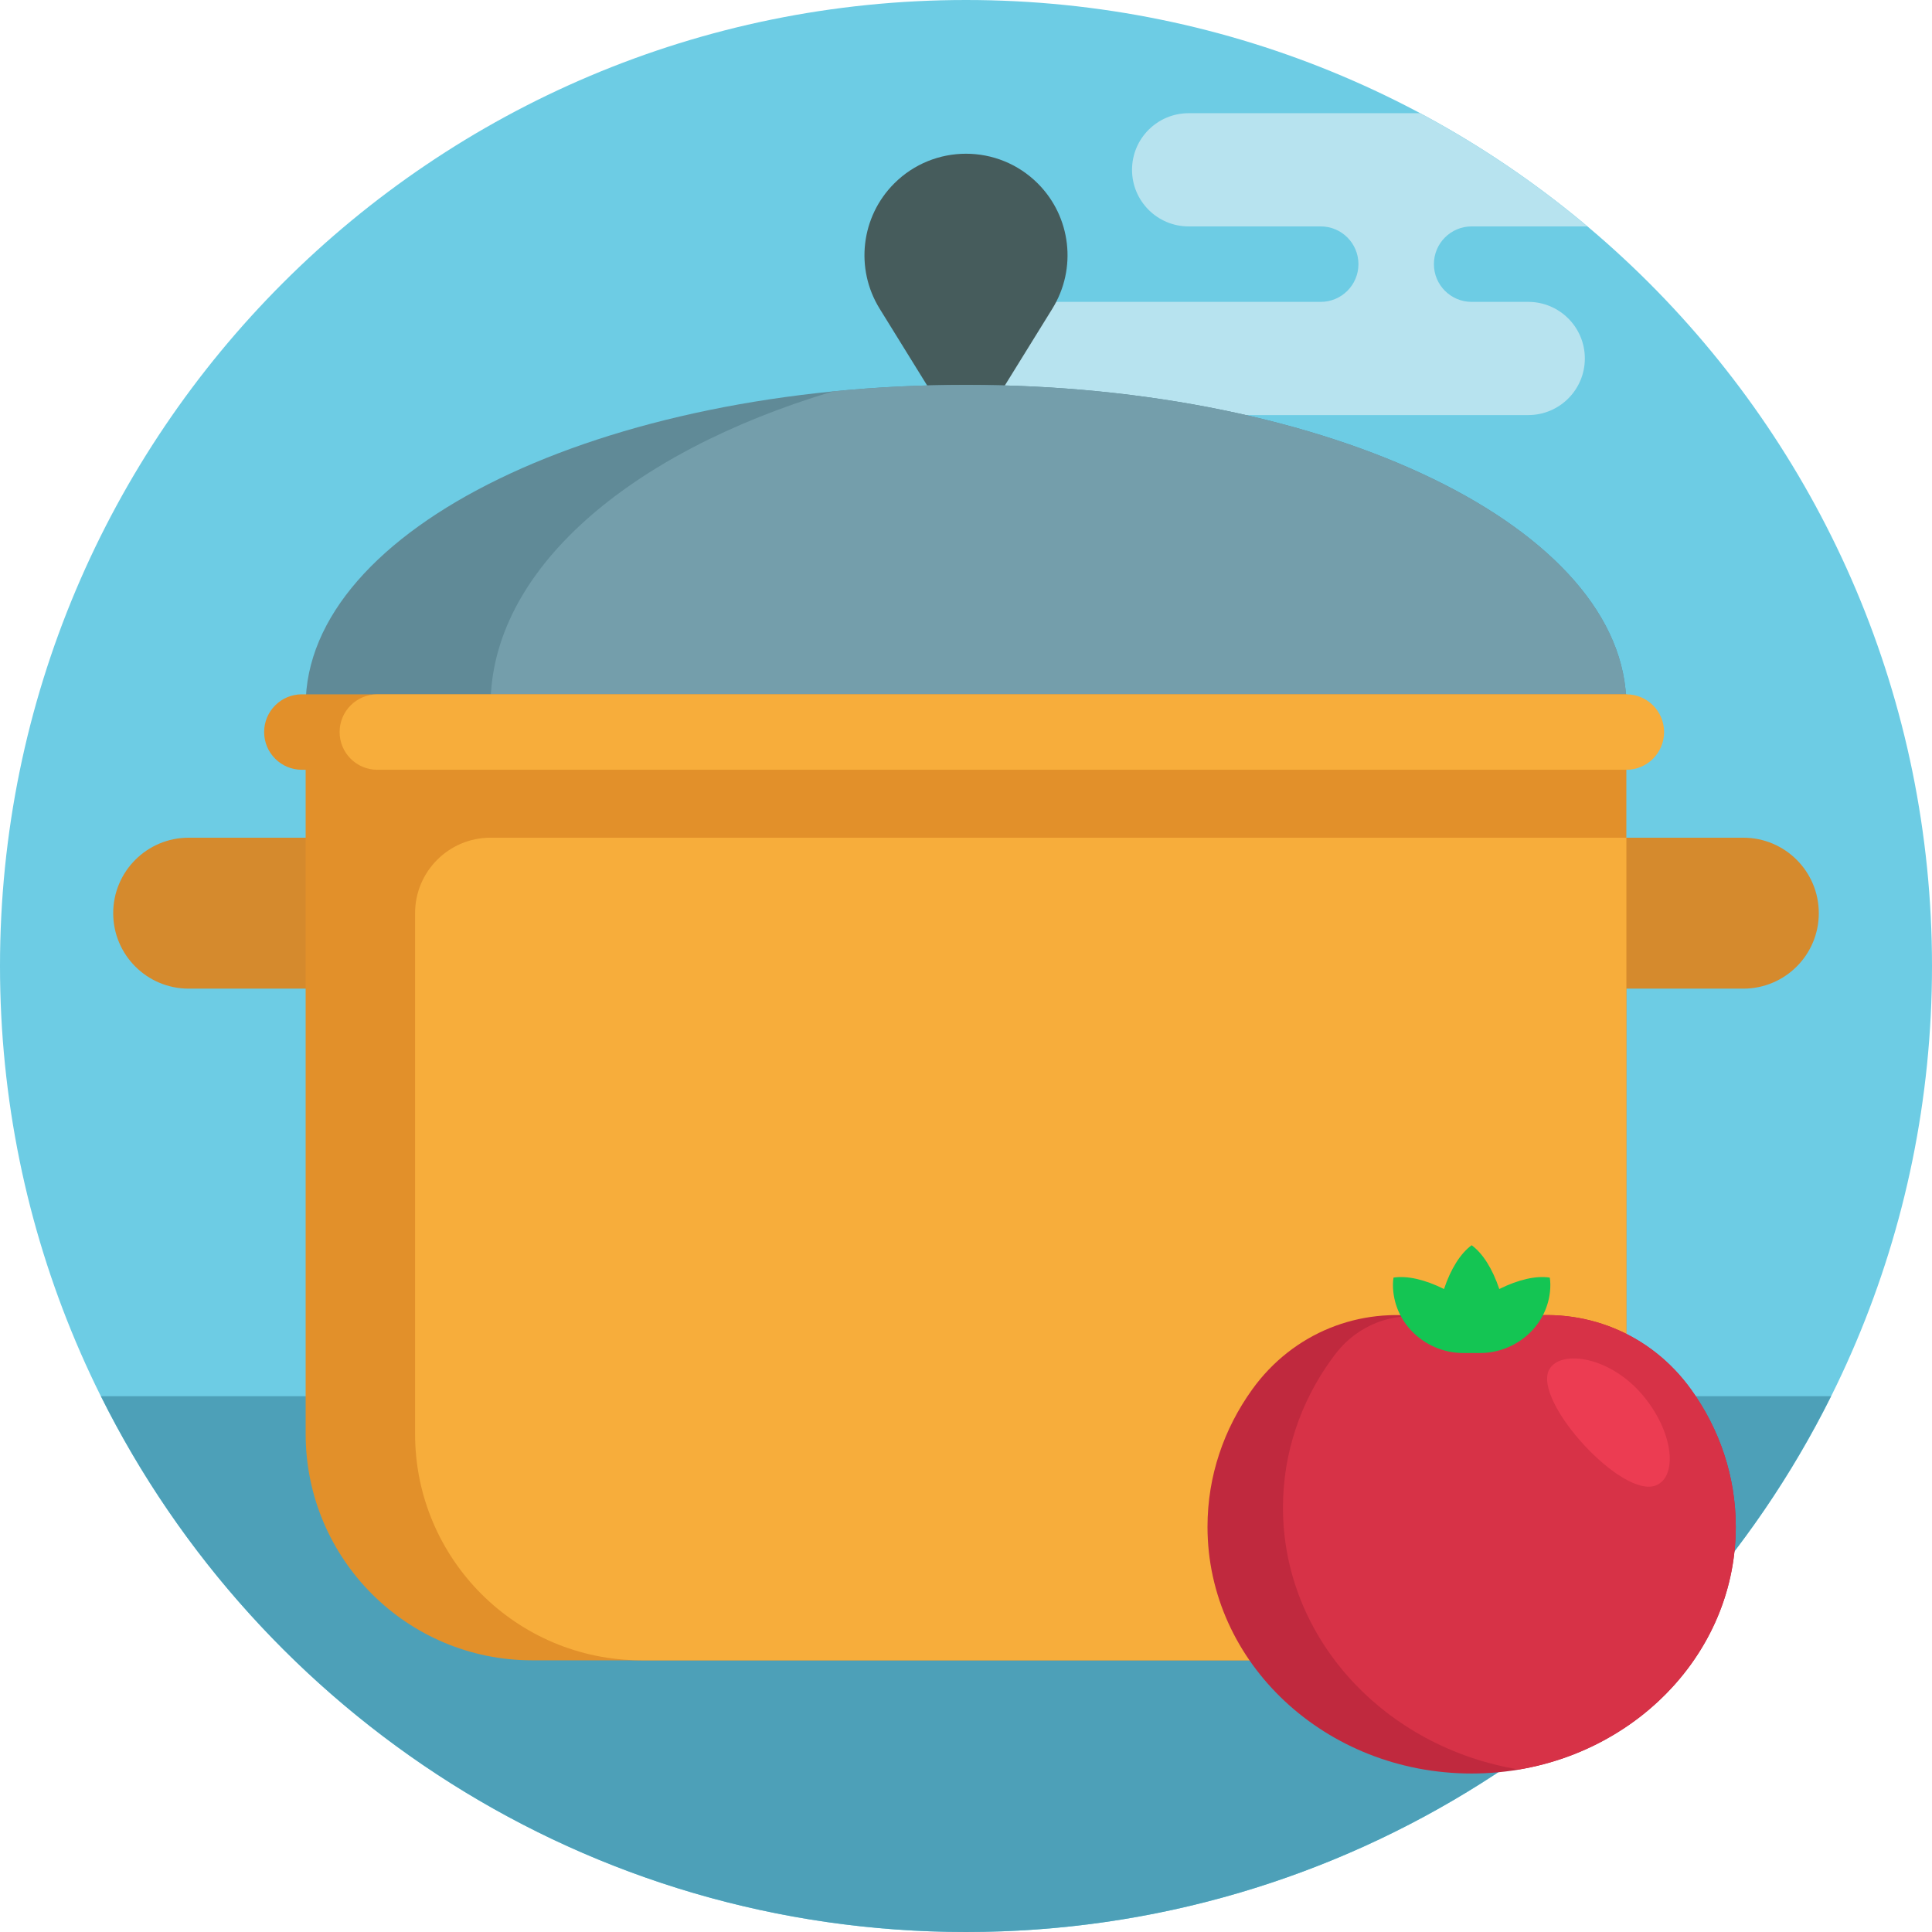<svg height="512pt" viewBox="0 0 512 512" width="512pt" xmlns="http://www.w3.org/2000/svg"><path d="m512 256c0 141.387-114.613 256-256 256s-256-114.613-256-256 114.613-256 256-256 256 114.613 256 256zm0 0" fill="#6dcce4"/><path d="m485.258 370c-41.934 84.168-128.836 142-229.258 142s-187.324-57.832-229.258-142zm0 0" fill="#4da0b8"/><path d="m380 70c0 5.523 4.477 10 10 10h15c8.285 0 15 6.715 15 15s-6.715 15-15 15h-130c-8.285 0-15-6.715-15-15s6.715-15 15-15h75c5.523 0 10-4.477 10-10s-4.477-10-10-10h-35c-8.285 0-15-6.715-15-15s6.715-15 15-15h61.324c15.848 8.457 30.699 18.527 44.34 30h-30.664c-5.523 0-10 4.477-10 10zm0 0" fill="#b7e3ef"/><path d="m275.027 48.621c8.828 8.828 10.422 22.57 3.855 33.188l-21.711 35.09c-.539.867-1.805.867-2.344 0l-21.711-35.09c-6.566-10.617-4.973-24.359 3.855-33.188 10.508-10.508 27.547-10.508 38.055 0zm0 0" fill="#465c5c"/><path d="m431 187c0 46.945-78.352 85-175 85s-175-38.055-175-85 78.352-85 175-85 175 38.055 175 85zm0 0" fill="#608a97"/><path d="m431 187c0 46.945-78.352 85-175 85-12.086 0-23.883-.594-35.277-1.727-54.078-16.164-90.723-47.395-90.723-83.273s36.645-67.109 90.723-83.273c11.395-1.133 23.191-1.727 35.277-1.727 96.648 0 175 38.055 175 85zm0 0" fill="#749eab"/><path d="m482 242c0 11.047-8.953 20-20 20h-412c-11.047 0-20-8.953-20-20s8.953-20 20-20h412c11.047 0 20 8.953 20 20zm0 0" fill="#d58a2d"/><path d="m431 203.949v176.051c0 33.137-26.863 60-60 60h-230c-33.137 0-60-26.863-60-60v-176h-1c-5.523 0-10-4.477-10-10s4.477-10 10-10h351v.051c5.055.5 9 4.762 9 9.949 0 5.184-3.945 9.449-9 9.949zm0 0" fill="#e2902a"/><path d="m130 222h301v158c0 33.137-26.863 60-60 60h-201c-33.137 0-60-26.863-60-60v-138c0-11.047 8.953-20 20-20zm301-38h-331c-5.523 0-10 4.477-10 10s4.477 10 10 10h331c5.523 0 10-4.477 10-10s-4.477-10-10-10zm0 0" fill="#f7ad3b"/><path d="m460 404.617c0 36.109-31.34 65.383-70 65.383s-70-29.273-70-65.383c0-13.465 4.359-25.977 11.832-36.375 10.859-15.109 28.598-21.957 46.016-19.094 3.945.648 8.008.984 12.152.984s8.207-.336 12.152-.984c17.418-2.863 35.156 3.984 46.016 19.094 7.473 10.398 11.832 22.91 11.832 36.375zm0 0" fill="#c0293e"/><path d="m402.508 468.938c-35.523-5.859-62.508-34.699-62.508-69.422 0-14.531 4.723-28.027 12.82-39.246.477-.664.969-1.312 1.473-1.945 5.586-7.027 14.555-10.629 23.414-9.203.047.008.094.016.141.023 3.945.648 8.008.988 12.152.988 4.148 0 8.207-.34 12.156-.988 17.414-2.859 35.152 3.988 46.012 19.098 7.473 10.398 11.832 22.91 11.832 36.375 0 32.121-24.805 58.812-57.492 64.32zm0 0" fill="#d73247"/><path d="m435.836 370.344c7.867 9.805 8.629 20.988 3.047 23.285-4.457 1.836-12.496-3.59-18.965-10.551-6.641-7.148-11.621-15.918-9.367-20.113 2.918-5.438 16.457-3.625 25.285 7.379zm0 0" fill="#ec3c52"/><path d="m392.18 358.57h-4.359c-9.367 0-17.551-6.883-18.574-16.199-.148-1.352-.137-2.625.047-3.793 3.664-.566 8.375.535 13.383 3.027 1.781-5.305 4.332-9.414 7.324-11.605 2.992 2.191 5.547 6.301 7.324 11.605 5.012-2.492 9.719-3.594 13.387-3.027.18 1.168.191 2.441.043 3.793-1.023 9.316-9.207 16.199-18.574 16.199zm0 0" fill="#14c553"/></svg>